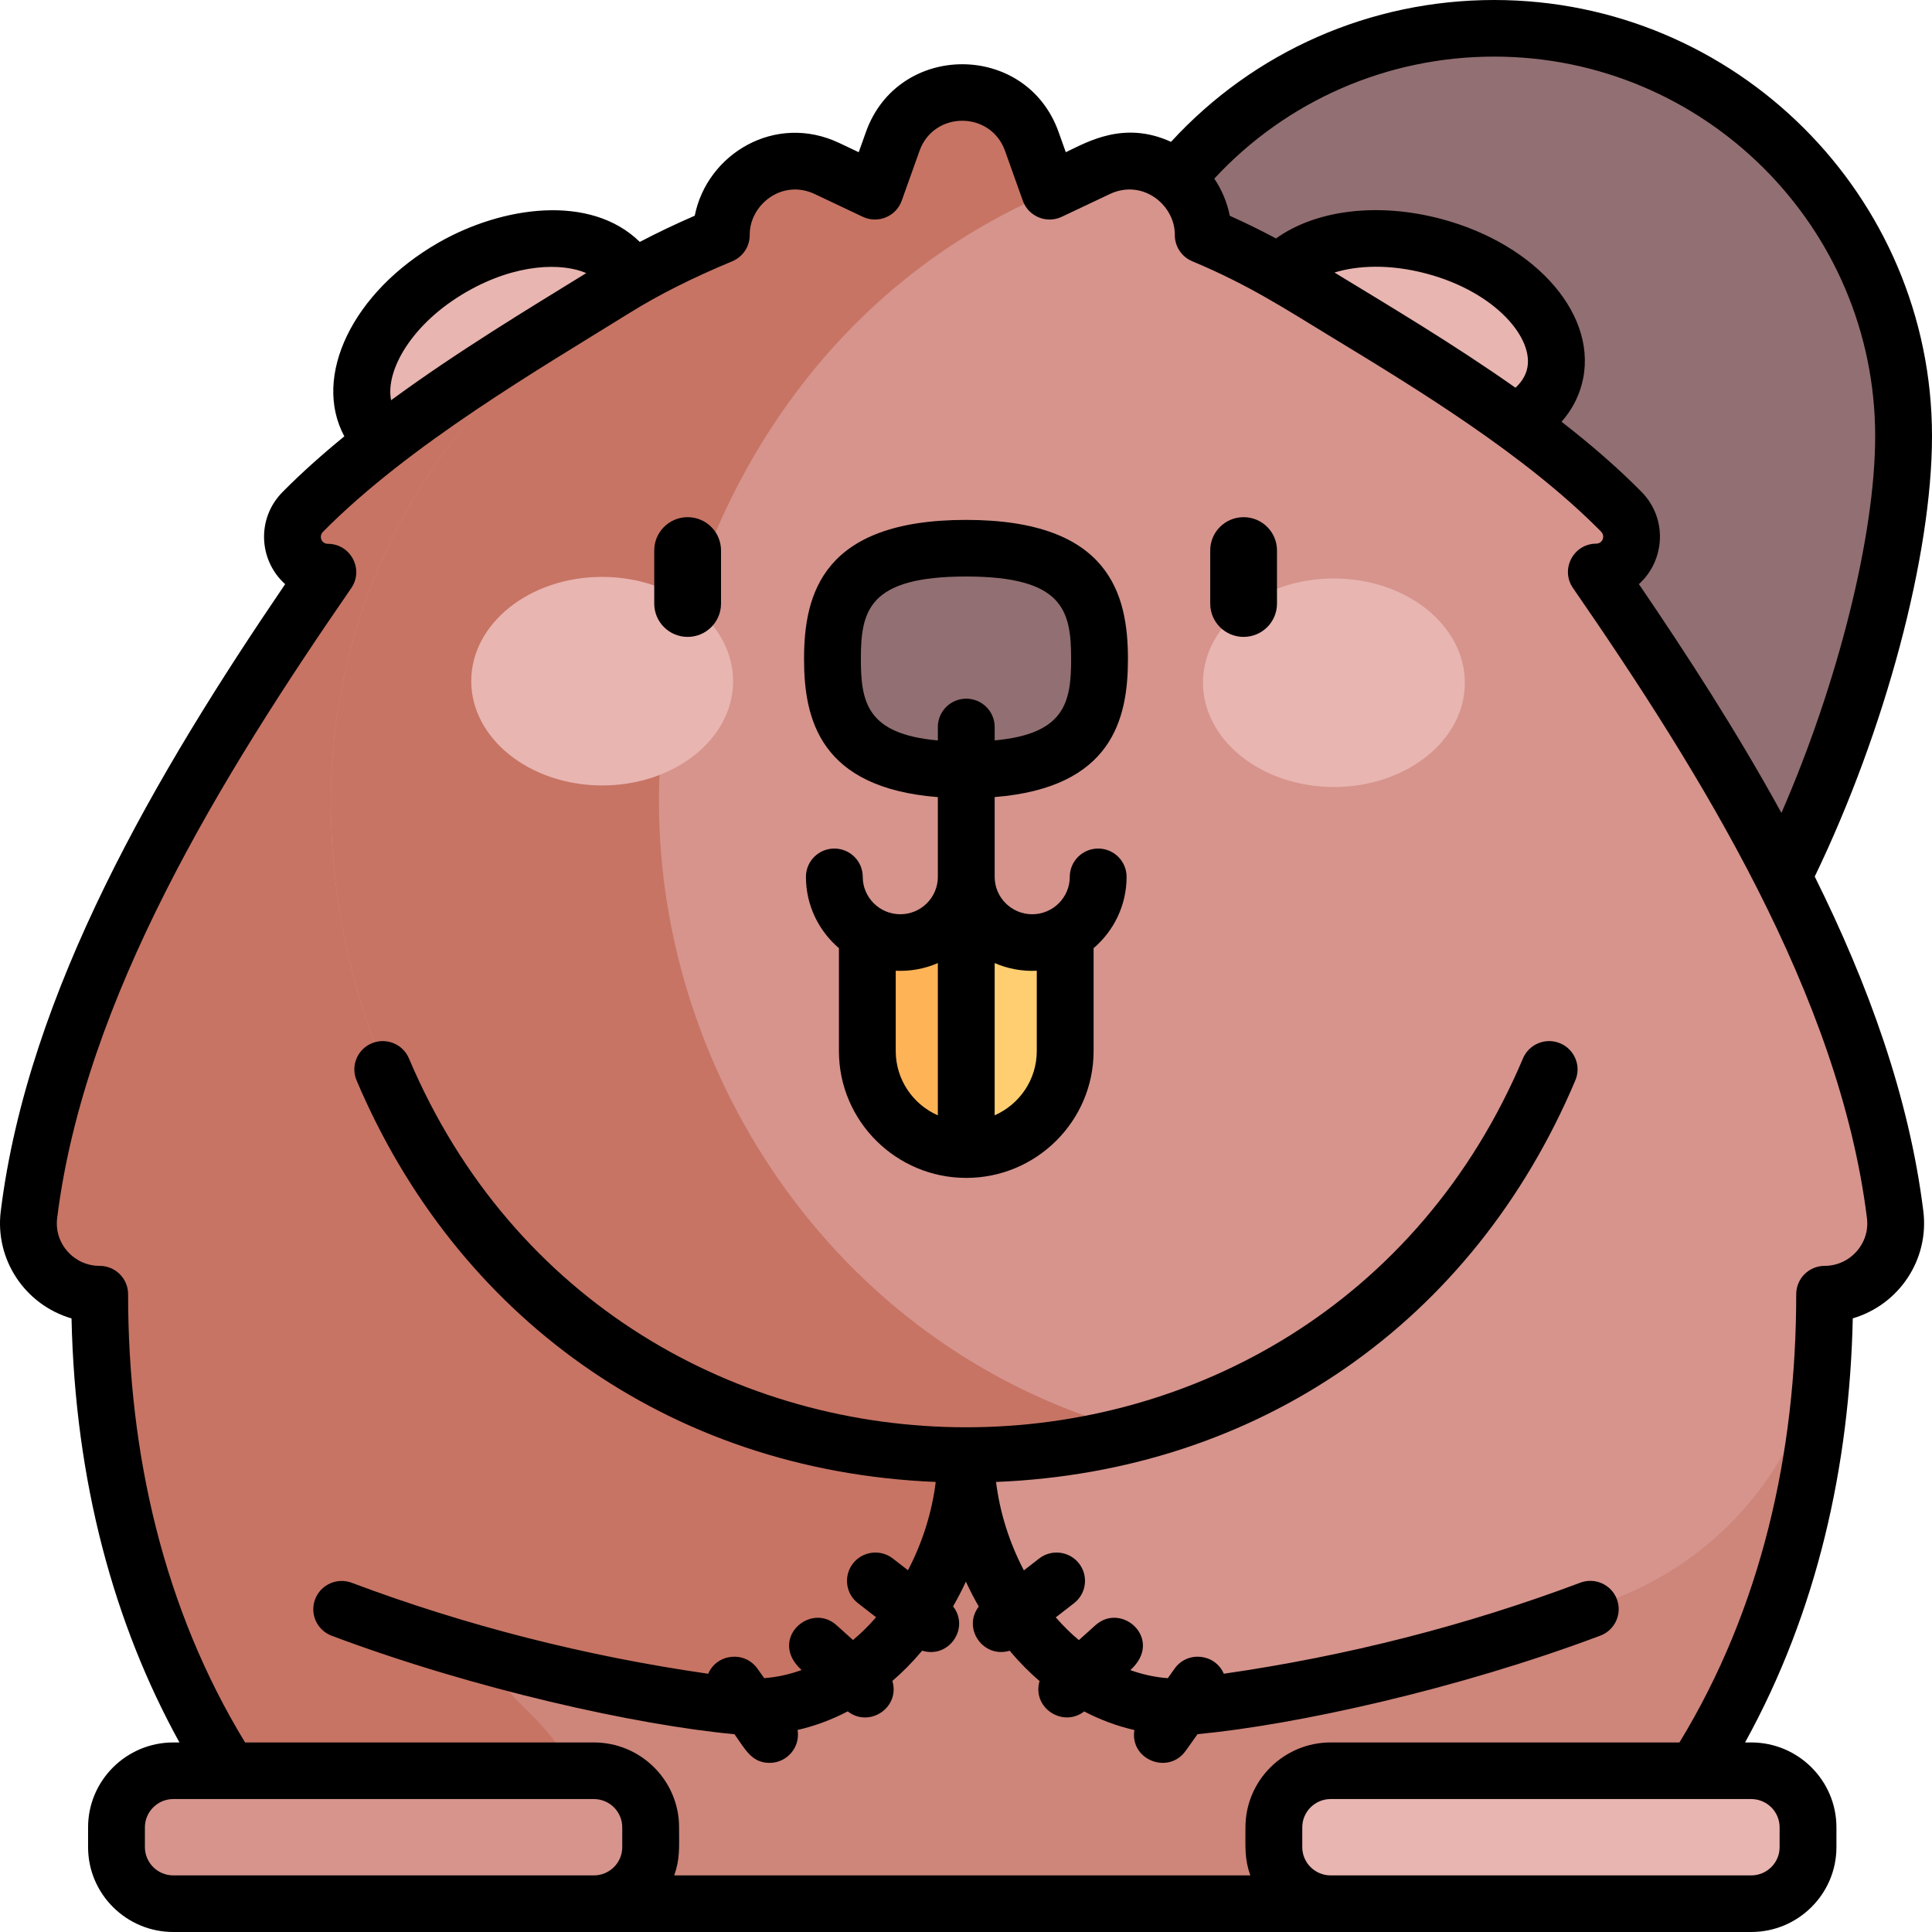 <svg id="Capa_1" enable-background="new 0 0 512 512" height="512" viewBox="0 0 512 512" width="512" xmlns="http://www.w3.org/2000/svg"><g><path d="m288.327 115.587c0 59.695 48.392 188.087 108.087 188.087s108.086-128.393 108.086-188.087-48.392-108.087-108.087-108.087-108.086 48.392-108.086 108.087z" fill="#926f72"/><g><g fill="#e8b5b1"><ellipse cx="134.032" cy="92.731" rx="39.612" ry="25.269" transform="matrix(.866 -.5 .5 .866 -28.409 79.44)"/><ellipse cx="374.032" cy="89.696" rx="25.269" ry="39.612" transform="matrix(.259 -.966 .966 .259 190.586 427.768)"/></g><path d="m423.398 151.573c-21.348-31.037-47.207-57.175-76.496-75.266l-90.924.239-91.657.241c-28.991 18.08-54.574 44.045-75.741 74.828-37.386 54.37-60.227 123.776-60.227 191.355 0 20.368 2.089 39.457 6.011 57.237 9.392 42.583 29.366 77.603 56.836 104.312h164.778 164.83c27.457-26.696 47.424-61.696 56.822-104.251 3.93-17.797 6.025-36.907 6.025-57.298 0-67.596-22.853-137.019-60.257-191.397z" fill="#ce857a"/><path d="m164.265 76.787c-23.832 14.863-58.876 35.054-82.352 58.87-5.846 5.931-1.717 15.959 6.611 15.959-33.51 48.732-71.401 109.544-78.899 170.293-1.382 11.195 7.392 21.061 18.672 21.061 0 20.368 2.089 39.457 6.011 57.237.021.012.043.023.064.034 9.396 42.567 29.365 77.576 56.828 104.278h70.49c-.001-18.374-7.125-36.729-21.339-50.55-5.04-4.901-9.624-10.196-13.764-15.852 21.867 6.229 44.374 10.883 67.415 13.849 34.43 4.432 61.947-31.397 61.947-66.561v-308.859c-45.697.12-91.513.24-91.684.241z" fill="#c77464"/><g><g fill="#ac6757"><path d="m344.332 74.882c.632.38 1.268.758 1.893 1.144-.629-.387-1.261-.765-1.893-1.144z"/><path d="m170.24 73.362c.304-.176.61-.352.916-.527-.306.175-.611.351-.916.527z"/><path d="m340.579 72.682c.483.276.965.552 1.443.831-.48-.28-.962-.556-1.443-.831z"/><path d="m166.043 75.863c.386-.238.779-.47 1.169-.706-.39.235-.78.468-1.169.706z"/><path d="m164.566 76.787c.493-.307.983-.621 1.477-.923-.496.304-.985.614-1.477.923z"/><path d="m172.505 72.058c-.455.255-.899.519-1.349.777.46-.264.924-.517 1.386-.777z"/><path d="m167.212 75.157c1.006-.607 2.015-1.207 3.028-1.795-1.02.592-2.028 1.19-3.028 1.795z"/><path d="m339.48 72.049h-.03c.376.211.754.419 1.129.633-.368-.21-.729-.425-1.099-.633z"/><path d="m342.022 73.513c.773.45 1.542.908 2.31 1.369-.765-.46-1.534-.917-2.31-1.369z"/></g><path d="m502.272 321.908c-7.498-60.766-45.403-121.595-78.929-170.335 8.336 0 12.464-10.03 6.621-15.974-23.638-24.047-58.946-44.397-83.061-59.292-8.392-5.175-17.467-9.875-27.289-13.988.115-13.359-14.133-24.205-27.901-17.661l-12.659 6.017-4.697-13.207c-6.141-17.269-30.564-17.269-36.705.001l-4.696 13.206-12.659-6.018c-13.768-6.544-28.016 4.302-27.901 17.661-10.108 4.231-19.424 9.096-28.016 14.467-52.185 32.615-76.708 84.554-76.708 135.699 0 86.187 62.234 172.888 168.275 172.918v.001c0 34.882 27.244 71.03 61.979 66.563 38.762-4.985 76.039-14.662 111.221-28.763 31.81-12.749 54.453-43.504 54.453-80.235 11.279.002 20.053-9.865 18.672-21.06z" fill="#d6948c"/><path d="m174.629 212.485c0-59.566 32.927-131.878 104.424-161.808l-4.696-13.206c-6.141-17.27-30.564-17.27-36.706 0l-4.696 13.206-12.659-6.018c-13.768-6.544-28.016 4.302-27.901 17.661-71.497 29.93-104.723 90.599-104.723 150.165 0 86.202 62.255 172.919 168.329 172.919h.001c16.298 0 31.55-2.049 45.703-5.816-79.084-20.788-127.076-94.126-127.076-167.103z" fill="#c77464"/></g><g><g><ellipse cx="159.613" cy="180.552" fill="#e8b5b1" rx="27.633" ry="34.699" transform="matrix(.002 -1 1 .002 -21.288 339.769)"/></g><g><ellipse cx="353.57" cy="180.963" fill="#e8b5b1" rx="27.633" ry="34.699" transform="matrix(.002 -1 1 .002 171.833 534.137)"/></g></g><g><g><path d="m238.661 249.788c-3.174 0-6.14-.863-8.702-2.346v31.102c0 14.423 11.692 26.114 26.114 26.114v-72.279c-.001 9.615-7.796 17.409-17.412 17.409z" fill="#ffb357"/><path d="m256.073 232.378v-8.705 8.706z" fill="#ce857a"/><path d="m256.073 232.378v.001 72.279c14.423 0 26.114-11.692 26.114-26.114v-31.102c-2.562 1.483-5.529 2.346-8.702 2.346-9.616 0-17.412-7.795-17.412-17.41z" fill="#ffce71"/></g></g><ellipse cx="256.004" cy="174.658" fill="#926f72" rx="35.253" ry="29.377"/><g><path d="m47.736 469.265h111.012c8.284 0 15 6.716 15 15v5.253c0 8.284-6.716 15-15 15h-111.012c-8.284 0-15-6.716-15-15v-5.253c0-8.284 6.715-15 15-15z" fill="#d6948c"/><path d="m353.261 469.265h111.012c8.284 0 15 6.716 15 15v5.253c0 8.284-6.716 15-15 15h-111.012c-8.284 0-15-6.716-15-15v-5.253c0-8.284 6.716-15 15-15z" fill="#e8b5b1"/></g></g><g><path d="m480.924 232.295c18.661-38.677 31.076-85.118 31.076-116.708 0-63.735-52.054-115.587-116.037-115.587-32.801 0-63.646 13.622-85.632 37.592-12.473-5.711-22.151.029-27.884 2.744l-1.921-5.379c-8.542-23.924-42.509-23.89-51.036 0l-1.921 5.379-5.175-2.451c-16.981-8.039-35.038 2.911-38.278 19.276-5.24 2.283-10.065 4.591-14.558 6.949-13.104-12.826-36.496-9.502-53.445.243-22.658 13.031-33.427 35.403-24.859 51.283-5.796 4.735-11.324 9.65-16.376 14.755-6.935 7.007-6.336 18.112.692 24.416-33.931 49.851-68.143 107.843-75.371 166.183-1.576 12.714 6.333 24.763 18.757 28.408.941 43.482 11.392 81.192 28.601 112.368h-1.627c-12.454 0-22.587 10.093-22.587 22.5v5.253c0 12.396 10.133 22.481 22.587 22.481h418.157c12.455 0 22.588-10.085 22.588-22.481v-5.253c0-12.407-10.133-22.5-22.588-22.5h-1.626c19.2-34.782 27.703-73.403 28.545-112.386 12.436-3.679 20.268-15.741 18.7-28.39-3.752-30.291-14.615-60.176-28.782-88.695zm-84.961-217.295c55.68 0 100.978 45.123 100.978 100.587 0 26.363-9.938 65.669-24.841 99.846-11.67-21.258-24.813-41.615-37.774-60.637 6.962-6.284 7.642-17.408.687-24.455-6.429-6.515-13.626-12.702-21.189-18.574 2.554-2.895 4.37-6.214 5.355-9.878 4.774-17.749-11.553-37.007-37.169-43.845-16.84-4.494-33.288-2.422-43.856 5.146-4.108-2.191-8.176-4.187-12.247-6.004-.691-3.51-2.102-6.862-4.106-9.849 19.111-20.623 45.796-32.337 74.162-32.337zm8.672 83.006c-.523 1.942-1.679 3.503-3.018 4.748-16.505-11.635-33.735-21.849-47.967-30.533 6.237-1.901 14.699-2.294 24.462.313 18.35 4.897 28.706 17.356 26.523 25.472zm-280.992-20.663c13.305-7.651 25.423-7.711 31.722-4.969-15.475 9.544-34.21 20.833-51.722 33.689-1.566-7.8 5.399-20.322 20-28.72zm41.26 412.176c0 4.125-3.377 7.481-7.529 7.481h-111.444c-4.152 0-7.529-3.356-7.529-7.481v-5.253c0-4.136 3.377-7.5 7.529-7.5h111.443c4.152 0 7.529 3.364 7.529 7.5v5.253zm299.184-12.753c4.152 0 7.529 3.364 7.529 7.5v5.253c0 4.125-3.377 7.481-7.529 7.481h-111.444c-4.152 0-7.529-3.356-7.529-7.481v-5.253c0-4.136 3.377-7.5 7.529-7.5zm19.435-141.296c-4.149.013-7.506 3.367-7.506 7.5 0 42.151-9.254 83.242-30.946 118.796h-92.426c-12.454 0-22.587 10.093-22.587 22.5 0 5.469-.256 8.386 1.291 12.734h-152.678c1.546-4.346 1.291-7.251 1.291-12.734 0-12.407-10.133-22.5-22.588-22.5h-92.425c-21.525-35.281-31.003-76.447-31.003-118.796 0-4.142-3.37-7.5-7.529-7.5-6.814 0-12.105-5.909-11.272-12.643 7.194-58.06 43.435-116.982 77.938-166.962 3.43-4.969-.152-11.75-6.204-11.75-1.705 0-2.464-1.993-1.276-3.194 22.906-23.147 57.276-43.096 81.358-58.063 7.594-4.728 16.458-9.183 27.1-13.621 2.821-1.177 4.647-3.936 4.622-6.982-.068-7.934 8.554-14.937 17.248-10.823l12.708 6.018c4.02 1.906 8.83-.071 10.326-4.26l4.714-13.206c3.8-10.646 18.86-10.641 22.661 0l4.715 13.207c1.497 4.195 6.311 6.163 10.326 4.26l12.707-6.017c8.716-4.128 17.318 2.907 17.249 10.822-.026 3.046 1.8 5.806 4.621 6.982 14.934 6.228 25.006 12.853 35.881 19.457 23.304 14.152 52.308 31.765 72.436 52.162 1.198 1.214.433 3.206-1.263 3.215-6.104.032-9.608 6.913-6.101 11.84 33.812 48.982 70.558 108.049 77.85 166.916.832 6.706-4.426 12.621-11.238 12.642z"/><path d="m248.541 211.247v21.113c0 .006-.001.013-.001.019v.018c-.011 5.455-4.47 9.89-9.951 9.89-5.487 0-9.951-4.445-9.951-9.91 0-4.142-3.37-7.5-7.529-7.5s-7.529 3.358-7.529 7.5c0 7.553 3.397 14.326 8.744 18.898v27.268c0 18.535 15.138 33.614 33.745 33.614s33.746-15.079 33.746-33.614v-27.268c5.347-4.572 8.744-11.345 8.744-18.898 0-4.142-3.37-7.5-7.529-7.5s-7.529 3.358-7.529 7.5c0 5.464-4.464 9.91-9.951 9.91s-9.951-4.445-9.951-9.91v-21.143c31.093-2.497 35.32-20.627 35.32-36.576 0-17.169-4.878-36.877-42.919-36.877s-42.919 19.708-42.919 36.877c0 15.974 4.239 34.135 35.46 36.589zm-11.159 67.297v-21.287c3.743.178 7.541-.463 11.157-2.031v40.354c-6.564-2.89-11.157-9.439-11.157-17.036zm37.374-21.287v21.287c0 7.595-4.596 14.132-11.158 17.023v-40.342c3.4 1.475 7.178 2.222 11.158 2.032zm-18.756-104.476c25.862 0 27.861 9.067 27.861 21.877 0 11.418-1.604 19.856-20.262 21.557v-3.557c0-4.142-3.37-7.5-7.529-7.5s-7.529 3.358-7.529 7.5v3.57c-18.79-1.671-20.401-10.123-20.401-21.57-.001-12.81 1.998-21.877 27.86-21.877z"/><path d="m182.23 168.783c4.886 0 8.848-3.945 8.848-8.813v-14.101c0-4.868-3.961-8.813-8.848-8.813-4.886 0-8.848 3.945-8.848 8.813v14.101c0 4.868 3.961 8.813 8.848 8.813z"/><path d="m329.567 168.783c4.886 0 8.848-3.945 8.848-8.813v-14.101c0-4.868-3.961-8.813-8.848-8.813-4.886 0-8.847 3.945-8.847 8.813v14.101c0 4.868 3.961 8.813 8.847 8.813z"/><path d="m418.787 419.431c-30.15 11.336-61.895 19.438-94.465 24.125-2.326-5.355-9.647-6.117-13.039-1.361l-1.813 2.543c-3.581-.271-6.888-1.054-9.921-2.143 8.982-8.073-2.214-18.216-9.247-11.894l-4.389 3.946c-1.994-1.667-3.913-3.499-6.12-6.029l4.844-3.758c3.28-2.545 3.868-7.258 1.314-10.526-2.556-3.27-7.287-3.853-10.566-1.309l-4.05 3.141c-3.81-7.272-6.382-15.332-7.37-23.43 69.327-2.799 126.347-42.129 153.515-106.425 1.613-3.818-.186-8.215-4.02-9.822-3.829-1.605-8.246.185-9.86 4.003-55.087 130.374-240.067 130.307-295.228-.004-1.617-3.817-6.032-5.606-9.863-3.997s-5.628 6.008-4.013 9.825c26.189 61.865 82.036 103.482 153.48 106.417-.986 8.087-3.552 16.136-7.353 23.401l-4.007-3.109c-3.28-2.544-8.012-1.959-10.566 1.309-2.555 3.268-1.967 7.98 1.314 10.526l4.808 3.73c-2.205 2.531-4.126 4.368-6.114 6.031l-4.359-3.92c-7.022-6.314-18.212 3.832-9.265 11.877-3.029 1.091-6.331 1.878-9.908 2.154l-1.81-2.538c-3.398-4.762-10.724-3.988-13.043 1.37-32.569-4.682-64.314-12.78-94.461-24.111-3.89-1.462-8.234.494-9.703 4.37-1.468 3.875.496 8.202 4.387 9.665 37.752 14.189 80.981 23.709 106.75 26.101 2.886 4.049 4.55 7.59 9.306 7.59 4.585 0 8.175-4.095 7.416-8.718 4.557-1.05 9.013-2.695 13.289-4.926 5.738 4.465 13.946-1.032 11.829-8.067 2.606-2.242 5.142-4.756 7.899-8.021 7.025 2.184 12.696-5.941 8.191-11.735 1.221-2.136 2.363-4.324 3.393-6.571 1.038 2.263 2.188 4.467 3.418 6.616-4.443 5.805 1.223 13.813 8.176 11.702 2.75 3.256 5.265 5.751 7.934 8.05-2.073 7.045 6.137 12.431 11.821 8.043 4.283 2.23 8.743 3.883 13.307 4.929-1.274 7.898 9.013 11.922 13.565 5.539l3.17-4.446c25.965-2.451 68.855-11.864 106.742-26.11 3.89-1.462 5.854-5.79 4.385-9.665-1.466-3.875-5.809-5.829-9.7-4.368z"/></g></g></svg>